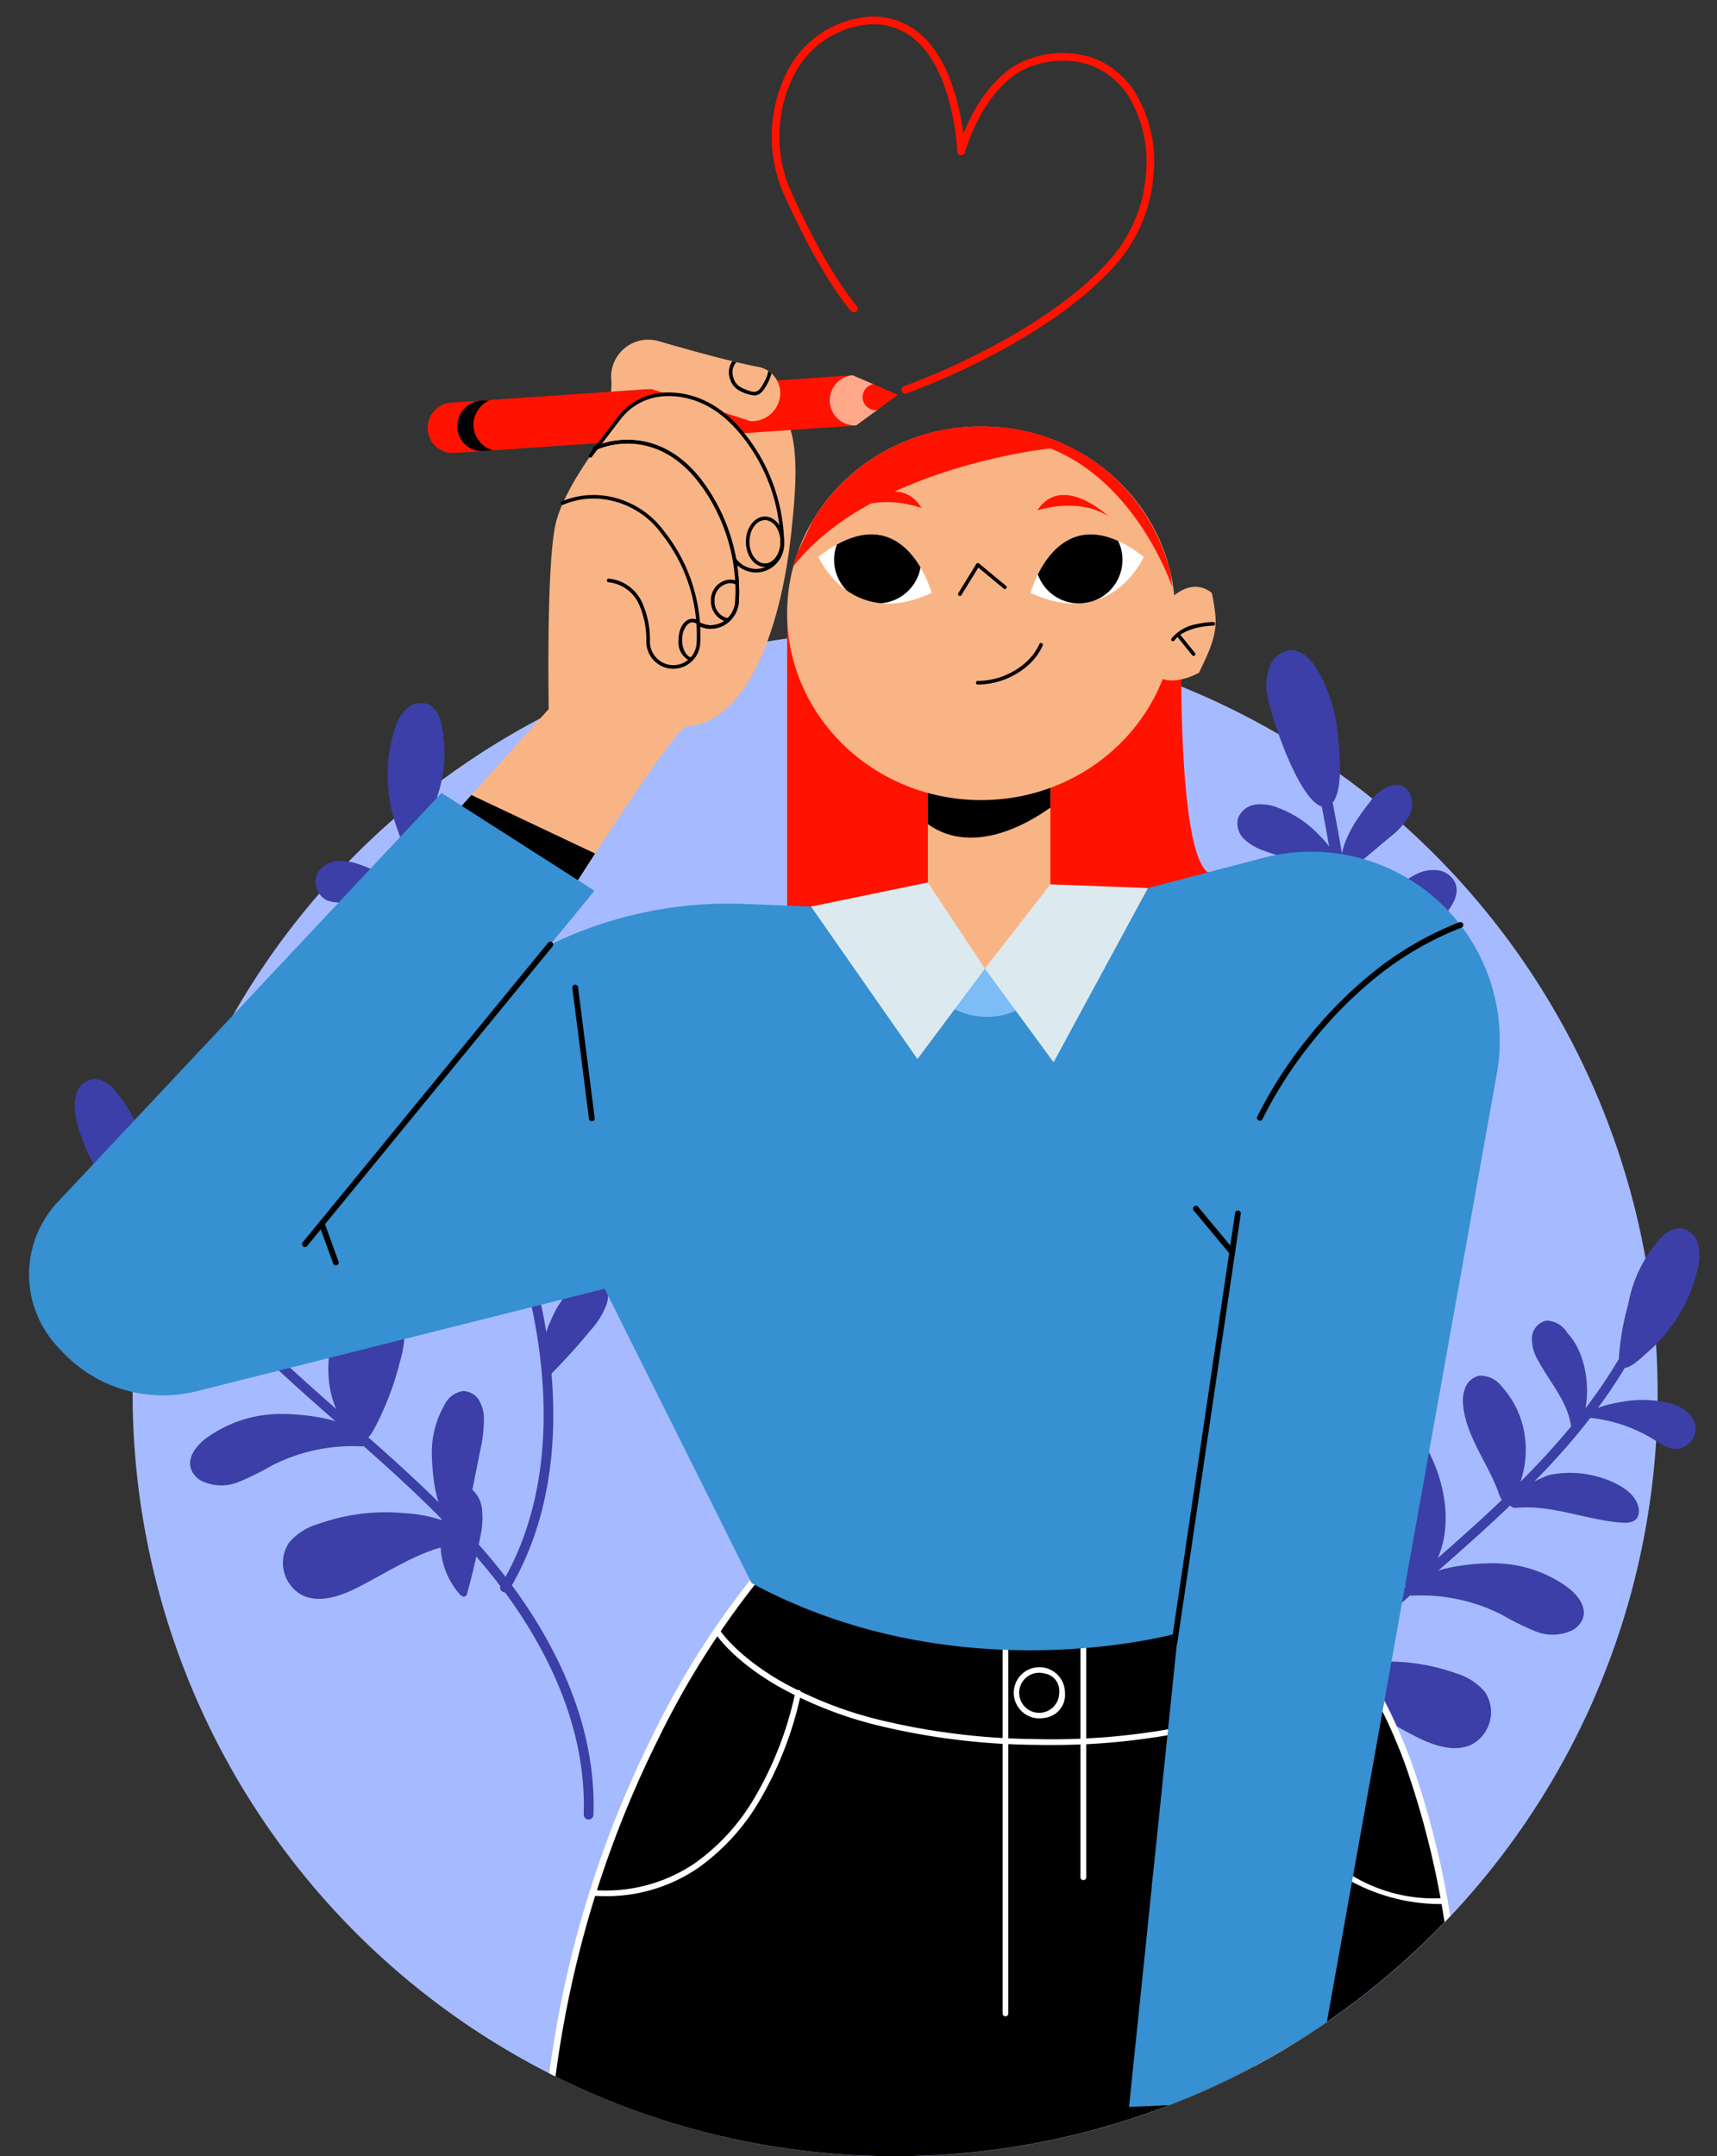 <svg xmlns="http://www.w3.org/2000/svg" xmlns:xlink="http://www.w3.org/1999/xlink" width="190.388" height="239.011" viewBox="0 0 190.388 239.011">
  <rect x="0" y="0" width="190.388" height="239.011" fill="#333333" stroke="none"/>
  <defs>
    <clipPath id="clip-path">
      <path id="Trazado_180078" data-name="Trazado 180078" d="M79.351-92.975c1.6,0,21.062-2.713,26.774,7.055,4.448,7.606-5,27.6-1.536,30.808,7.143,6.62,1.536,15,1.536,15s4.538,7.587,5.081,14c.362,4.284-3.846,7.711-1.562,8.712A84.561,84.561,0,1,1,2.767,102.9c-.87-1.474-2.02-.523-3.608,0-2.374.775-5.508-6.791-7.434-8.991-5.3-6.056-5-6.464-5.276-17.139-.011-.43-10.017-16.148-10.017-16.713V37.018s7.5-11,15.294-18.238c1.6-1.482,29.9-23.739,31.81-25.248,1.755-1.387,3.746-2.829,5.8-4.187,2.019-1.334.438-5.525,2.7-6.745,5.21-2.8-5.686-10.439,0-17.854,2.868-3.74-19.985-8.877-13.686-15.5,2.294-2.412,13.353-9.341,25.377-12.11,6.517-1.5,15.755.571,17.911,0,3.6-.955-6.238-20.073-2.954-27.577C61.786-97.517,77.984-92.975,79.351-92.975Z" transform="translate(23.568 65.145)" fill="#6b8dfc"/>
    </clipPath>
    <clipPath id="clip-path-2">
      <rect id="Rectángulo_45440" data-name="Rectángulo 45440" width="177.379" height="244.551" fill="none"/>
    </clipPath>
    <clipPath id="clip-path-3">
      <rect id="Rectángulo_45439" data-name="Rectángulo 45439" width="177.379" height="244.552" fill="none"/>
    </clipPath>
    <clipPath id="clip-path-4">
      <rect id="Rectángulo_45437" data-name="Rectángulo 45437" width="11.698" height="33.206" fill="none"/>
    </clipPath>
    <clipPath id="clip-path-5">
      <rect id="Rectángulo_45438" data-name="Rectángulo 45438" width="6.237" height="2.501" fill="none"/>
    </clipPath>
  </defs>
  <g id="Grupo_174381" data-name="Grupo 174381" transform="translate(-1010.432 -2096.59)">
    <path id="Trazado_184293" data-name="Trazado 184293" d="M84.549,0A84.549,84.549,0,1,1,0,84.549,84.549,84.549,0,0,1,84.549,0Z" transform="translate(1025.138 2166.504)" fill="#a6bbff"/>
    <g id="Grupo_174380" data-name="Grupo 174380" transform="translate(1016.747 2168.656)">
      <g id="Grupo_174380-2" data-name="Grupo 174380" transform="translate(122.625 0)">
        <path id="Trazado_180079" data-name="Trazado 180079" d="M760.093,470.743l-.054.005a.635.635,0,0,1-.67-.6c-.338-5.9,1.551-12.147,5.943-19.672,1.155-1.978,2.406-3.941,3.615-5.839a87.434,87.434,0,0,0,6.669-11.767c6.319-14.482,4.287-31.141,1.151-46.987a.635.635,0,1,1,1.246-.246c3.176,16.048,5.225,32.938-1.233,47.741A88.438,88.438,0,0,1,770,445.322c-1.2,1.888-2.447,3.84-3.589,5.8-4.261,7.3-6.1,13.324-5.772,18.959a.635.635,0,0,1-.544.665" transform="translate(-759.331 -369.602)" fill="#3c3fa7"/>
        <path id="Trazado_180080" data-name="Trazado 180080" d="M825.091,306.081c-.66-1.1-1.662-2.217-2.946-2.189a2.691,2.691,0,0,0-2.213,1.539,5.582,5.582,0,0,0-.478,2.758c.08,2.228,4.269,14.7,7,12.9,1.644-1.085,1.085-5.973.932-7.619a17.444,17.444,0,0,0-2.293-7.388" transform="translate(-807.958 -303.891)" fill="#3c3fa7"/>
        <path id="Trazado_180081" data-name="Trazado 180081" d="M807.107,393.638a5.053,5.053,0,0,0-2.585-.381,2.386,2.386,0,0,0-1.941,1.582,2.424,2.424,0,0,0,.7,2.248,5.75,5.75,0,0,0,2.1,1.246c1.028.4,2.087.709,3.145,1.019l4.609,1.351a.766.766,0,0,0,.229.042.532.532,0,0,0,.445-.592c-.1-1.363-1.691-3.02-2.618-3.917a11.933,11.933,0,0,0-4.09-2.6" transform="translate(-794.262 -376.141)" fill="#3c3fa7"/>
        <path id="Trazado_180082" data-name="Trazado 180082" d="M866.142,383.831a4.247,4.247,0,0,1,2.636-1.8,1.786,1.786,0,0,1,.854.1,1.705,1.705,0,0,1,.792.7,2.845,2.845,0,0,1-.12,2.829,8.379,8.379,0,0,1-2.021,2.156l-3.617,3.042c-.4.336-1.157,1.287-1.565.919a3.571,3.571,0,0,1-.2-1.382c.038-2.255,1.874-4.884,3.24-6.565" transform="translate(-843.109 -367.091)" fill="#3c3fa7"/>
        <path id="Trazado_180083" data-name="Trazado 180083" d="M806.362,446.3a13.32,13.32,0,0,0-4.695-2.446,3,3,0,0,0-2.287.2,2.542,2.542,0,0,0-.478,3.379,7.39,7.39,0,0,0,2.9,2.361l10.187,5.733c.125-4.034-2.562-6.986-5.622-9.225" transform="translate(-791 -416.998)" fill="#3c3fa7"/>
        <path id="Trazado_180084" data-name="Trazado 180084" d="M871.675,434.8a9.506,9.506,0,0,1,3.512-3.014,4.146,4.146,0,0,1,2.415-.384,2.439,2.439,0,0,1,1.87,1.461c.438,1.194-.337,2.473-1.164,3.439a43.884,43.884,0,0,1-9.526,8.185.9.9,0,0,1-.4.173.591.591,0,0,1-.542-.354,1.32,1.32,0,0,1-.091-.673,9.277,9.277,0,0,1,.688-2.071c.232-.766.3-1.554.608-2.32a19.309,19.309,0,0,1,2.632-4.443" transform="translate(-847.022 -406.992)" fill="#3c3fa7"/>
        <path id="Trazado_180085" data-name="Trazado 180085" d="M823.643,512.219a2.254,2.254,0,0,0-1.757-.533,1.7,1.7,0,0,0-1.113,1.732,4.768,4.768,0,0,0,.732,2.079c1.625,2.978,4.074,8.681,7.025,10.41,2.794-4.15-1.392-11.25-4.887-13.688" transform="translate(-809.031 -471.943)" fill="#3c3fa7"/>
        <path id="Trazado_180086" data-name="Trazado 180086" d="M873.965,509.39c2.09-1,4.5-1.77,6.7-1.032a2.426,2.426,0,0,1,1.22.79,2.081,2.081,0,0,1-.153,2.384,5.11,5.11,0,0,1-2.051,1.479,28.454,28.454,0,0,1-5.936,1.916c-.824.182-5.1,1.444-5.626.838-.765-.879,1.091-3,1.577-3.495a14.817,14.817,0,0,1,4.267-2.88" transform="translate(-847.183 -469.045)" fill="#3c3fa7"/>
        <path id="Trazado_180087" data-name="Trazado 180087" d="M802.544,610.928a9.3,9.3,0,0,0-2.633-4.547,3.038,3.038,0,0,0-2.268-.939,2.5,2.5,0,0,0-1.978,2.046,5.906,5.906,0,0,0,.343,2.986,20.078,20.078,0,0,0,4.623,7.728c.37.384.954.774,1.384.459,1.913-1.405,1.005-5.958.528-7.733" transform="translate(-788.659 -547.804)" fill="#3c3fa7"/>
        <path id="Trazado_180088" data-name="Trazado 180088" d="M853.363,604.692a12.581,12.581,0,0,1,5.521-.683,2.5,2.5,0,0,1,2.041,1.284,1.993,1.993,0,0,1-.542,2.051,5.183,5.183,0,0,1-1.932,1.1,130.839,130.839,0,0,1-12.829,3.774c-.024-4.556,3.871-6.38,7.741-7.53" transform="translate(-829.13 -546.577)" fill="#3c3fa7"/>
      </g>
      <path id="Trazado_180089" data-name="Trazado 180089" d="M281.58,383.071a2.992,2.992,0,0,1,2.738.14,2.157,2.157,0,0,1,.742,1.887,4.057,4.057,0,0,1-.79,1.936c-1.991,2.849-5.647,4.3-8.192,6.6-1.783,1.611-1.667-1.186-1.4-2.478a11.026,11.026,0,0,1,2.183-4.747,10.23,10.23,0,0,1,4.723-3.34" transform="translate(-231.558 -352.111)" fill="#3c3fa7"/>
      <path id="Trazado_180111" data-name="Trazado 180111" d="M7.056,11.052a2.992,2.992,0,0,0,2.738-.14,2.157,2.157,0,0,0,.742-1.887,4.057,4.057,0,0,0-.79-1.936C7.755,4.239,4.1,2.786,1.554.487-.229-1.125-.113,1.673.151,2.965A11.026,11.026,0,0,0,2.333,7.712a10.23,10.23,0,0,0,4.723,3.34" transform="matrix(-0.875, -0.485, 0.485, -0.875, 161.022, 94.713)" fill="#3c3fa7"/>
      <path id="Trazado_180090" data-name="Trazado 180090" d="M261.1,385.094a.54.54,0,0,1-.491-.816c5.688-9.495,5.246-20.76,3.873-28.538-1.335-7.565-3.979-14.958-6.536-22.107-.734-2.052-1.493-4.174-2.21-6.269-2.986-8.725-5.934-19.037-5.162-29.37a.54.54,0,0,1,1.076.081c-.758,10.139,2.156,20.319,5.106,28.941.715,2.088,1.472,4.206,2.2,6.255,2.572,7.192,5.232,14.629,6.583,22.283,1.4,7.959,1.849,19.5-4.01,29.28a.539.539,0,0,1-.435.262" transform="translate(-211.394 -280.652)" fill="#3c3fa7"/>
      <path id="Trazado_180112" data-name="Trazado 180112" d="M10.65,0a.54.54,0,0,0-.491.816c5.688,9.495,5.246,20.76,3.873,28.538C12.7,36.92,10.053,44.313,7.5,51.463,6.762,53.514,6,55.636,5.286,57.731,2.3,66.456-.648,76.768.125,87.1A.54.54,0,0,0,1.2,87.021C.443,76.882,3.357,66.7,6.307,58.081c.715-2.088,1.472-4.206,2.2-6.255,2.572-7.192,5.232-14.629,6.583-22.283,1.4-7.959,1.849-19.5-4.01-29.28A.539.539,0,0,0,10.65,0" transform="matrix(-0.875, -0.485, 0.485, -0.875, 134.174, 151.212)" fill="#3c3fa7"/>
      <path id="Trazado_180091" data-name="Trazado 180091" d="M236.464,232.7a5.136,5.136,0,0,1,1.355-2.29,2.3,2.3,0,0,1,2.5-.438,3.019,3.019,0,0,1,1.3,1.936,14.83,14.83,0,0,1-.4,8.2,28.9,28.9,0,0,1-2,5.76c-1.131,2.025-2.029-.9-2.432-2.091a17.339,17.339,0,0,1-.316-11.073" transform="translate(-199.038 -223.926)" fill="#3c3fa7"/>
      <path id="Trazado_180113" data-name="Trazado 180113" d="M.766,13.859a5.135,5.135,0,0,0,1.355,2.29,2.3,2.3,0,0,0,2.5.438,3.019,3.019,0,0,0,1.3-1.936,14.83,14.83,0,0,0-.4-8.2,28.894,28.894,0,0,0-2-5.76C2.383-1.33,1.486,1.6,1.082,2.786A17.339,17.339,0,0,0,.766,13.859" transform="matrix(-0.875, -0.485, 0.485, -0.875, 175.933, 80.82)" fill="#3c3fa7"/>
      <path id="Trazado_180092" data-name="Trazado 180092" d="M264.451,328.684a2.76,2.76,0,0,1,2.708-.077,2.056,2.056,0,0,1,.457,2.479,4.81,4.81,0,0,1-1.909,1.9c-2.267,1.432-4.98,2.359-6.595,4.5-.207.275-.643.571-.821.277a.511.511,0,0,1-.051-.254c-.1-3.374,2.913-7.812,6.212-8.824" transform="translate(-217.917 -306.437)" fill="#3c3fa7"/>
      <path id="Trazado_180114" data-name="Trazado 180114" d="M6.214,9.2a2.76,2.76,0,0,0,2.708.077A2.056,2.056,0,0,0,9.379,6.8,4.81,4.81,0,0,0,7.469,4.9C5.2,3.467,2.489,2.539.875.4.667.124.232-.172.054.122A.511.511,0,0,0,0,.376C-.094,3.75,2.915,8.188,6.214,9.2" transform="matrix(-0.875, -0.485, 0.485, -0.875, 168.457, 86.755)" fill="#3c3fa7"/>
      <path id="Trazado_180093" data-name="Trazado 180093" d="M191.334,337.982a5.782,5.782,0,0,0-2.44-.351,2.8,2.8,0,0,0-2.08,1.2,2.284,2.284,0,0,0,1.04,3.183,4.6,4.6,0,0,0,1.844.191,16.71,16.71,0,0,1,8.221,1.418c.439-1.053-1.885-2.878-2.58-3.442a12.693,12.693,0,0,0-4.007-2.2" transform="translate(-157.848 -314.25)" fill="#3c3fa7"/>
      <path id="Trazado_180115" data-name="Trazado 180115" d="M4.814,5.643a5.782,5.782,0,0,1-2.44.35,2.8,2.8,0,0,1-2.08-1.2A2.284,2.284,0,0,1,1.335,1.61a4.6,4.6,0,0,1,1.844-.191A16.71,16.71,0,0,0,11.4,0c.439,1.053-1.885,2.878-2.58,3.442a12.693,12.693,0,0,1-4.007,2.2" transform="matrix(-0.875, -0.485, 0.485, -0.875, 179.65, 90.591)" fill="#3c3fa7"/>
      <path id="Trazado_180094" data-name="Trazado 180094" d="M197.646,404.523c-1.351-.076-2.89.164-3.669,1.27a1.392,1.392,0,0,0-.29.951c.077.611.688.992,1.248,1.25,3.542,1.635,7.662,1.978,10.9,4.154a.95.95,0,0,0,.562.226c1.959-.13-1.429-4.711-1.944-5.156a11.475,11.475,0,0,0-6.806-2.7" transform="translate(-163.844 -370.286)" fill="#3c3fa7"/>
      <path id="Trazado_180116" data-name="Trazado 180116" d="M3.967,7.853C2.616,7.929,1.077,7.689.3,6.583a1.392,1.392,0,0,1-.29-.951C.085,5.021.7,4.64,1.255,4.382,4.8,2.747,8.918,2.4,12.155.227A.95.95,0,0,1,12.717,0c1.959.13-1.429,4.711-1.944,5.156a11.475,11.475,0,0,1-6.806,2.7" transform="matrix(-0.875, -0.485, 0.485, -0.875, 172.469, 101.148)" fill="#3c3fa7"/>
      <path id="Trazado_180095" data-name="Trazado 180095" d="M306.113,441a6.149,6.149,0,0,1,2.374-.993,2.771,2.771,0,0,1,2.391.716,3.442,3.442,0,0,1,.581,3.036,13.075,13.075,0,0,1-3.586,6.17,32.142,32.142,0,0,1-6.193,5.168c-.481.308-1.115.6-1.589.285a1.44,1.44,0,0,1-.483-.792c-1.742-5.358,2.046-10.77,6.505-13.589" transform="translate(-252.205 -399.989)" fill="#3c3fa7"/>
      <path id="Trazado_180117" data-name="Trazado 180117" d="M6.938,14.519a6.149,6.149,0,0,0,2.374.993A2.771,2.771,0,0,0,11.7,14.8a3.442,3.442,0,0,0,.581-3.036A13.075,13.075,0,0,0,8.7,5.59,32.141,32.141,0,0,0,2.5.423C2.023.114,1.389-.182.915.138A1.44,1.44,0,0,0,.433.929C-1.309,6.287,2.479,11.7,6.938,14.519" transform="matrix(-0.875, -0.485, 0.485, -0.875, 150.966, 104.594)" fill="#3c3fa7"/>
      <path id="Trazado_180096" data-name="Trazado 180096" d="M204.2,483.461a14,14,0,0,0-8.385-1.586c-1.337.187-2.86.819-3.124,2.143a2.487,2.487,0,0,0,.387,1.761,5.059,5.059,0,0,0,3.5,2.083,30.394,30.394,0,0,0,4.188.2,19.769,19.769,0,0,1,9.655,2.949.382.382,0,0,0,.341.082.347.347,0,0,0,.159-.255c.645-2.761-4.691-6.3-6.721-7.375" transform="translate(-162.987 -434.986)" fill="#3c3fa7"/>
      <path id="Trazado_180118" data-name="Trazado 180118" d="M11.547,7.647A14,14,0,0,1,3.161,9.234C1.824,9.047.3,8.415.037,7.091A2.487,2.487,0,0,1,.424,5.33a5.059,5.059,0,0,1,3.5-2.083,30.387,30.387,0,0,1,4.188-.2A19.769,19.769,0,0,0,17.768.1a.382.382,0,0,1,.341-.082.347.347,0,0,1,.159.255c.645,2.761-4.691,6.3-6.721,7.375" transform="matrix(-0.875, -0.485, 0.485, -0.875, 165.811, 113.502)" fill="#3c3fa7"/>
      <path id="Trazado_180097" data-name="Trazado 180097" d="M330.393,543.23a10.647,10.647,0,0,1,4.1-4.525,2.8,2.8,0,0,1,2.5-.363,2.1,2.1,0,0,1,1.088,1.782,4.1,4.1,0,0,1-.544,2.1,16.06,16.06,0,0,1-2.1,2.894l-5.115,6.043a1.349,1.349,0,0,1-.517.434c-.548.205-1.1-.376-1.212-.95-.464-2.359.756-5.353,1.8-7.412" transform="translate(-276.758 -482.238)" fill="#3c3fa7"/>
      <path id="Trazado_180119" data-name="Trazado 180119" d="M1.9,8.4A10.647,10.647,0,0,0,6,12.928a2.8,2.8,0,0,0,2.5.363A2.1,2.1,0,0,0,9.59,11.509a4.1,4.1,0,0,0-.544-2.1,16.056,16.056,0,0,0-2.1-2.894L1.83.476A1.349,1.349,0,0,0,1.314.042C.766-.163.214.418.1.992-.363,3.351.858,6.345,1.9,8.4" transform="matrix(-0.875, -0.485, 0.485, -0.875, 140.08, 114.414)" fill="#3c3fa7"/>
      <path id="Trazado_180098" data-name="Trazado 180098" d="M219.483,569.915a6.668,6.668,0,0,0-3.809.242,4.065,4.065,0,0,0-1.561,5.8c1.237,1.731,3.61,2.15,5.737,2.235,4.693.188,9.761-.467,13.761,1.994-.29-.178-.678-1.9-.872-2.3a7.576,7.576,0,0,0-.758-1.349,15.269,15.269,0,0,0-3.522-3.019,22.278,22.278,0,0,0-8.976-3.609" transform="translate(-180.416 -508.692)" fill="#3c3fa7"/>
      <g id="Grupo_174382" data-name="Grupo 174382" transform="translate(0 46.518)">
        <path id="Trazado_180100" data-name="Trazado 180100" d="M7.056.26A2.992,2.992,0,0,1,9.794.4a2.157,2.157,0,0,1,.742,1.887,4.057,4.057,0,0,1-.79,1.936c-1.991,2.849-5.647,4.3-8.192,6.6C-.229,12.436-.113,9.638.151,8.346A11.026,11.026,0,0,1,2.333,3.6,10.231,10.231,0,0,1,7.056.26" transform="matrix(0.875, -0.485, 0.485, 0.875, 17.567, 21.753)" fill="#3c3fa7"/>
        <path id="Trazado_180101" data-name="Trazado 180101" d="M10.65,87.6a.54.54,0,0,1-.491-.816c5.688-9.495,5.246-20.76,3.873-28.538C12.7,50.681,10.053,43.288,7.5,36.138,6.762,34.086,6,31.965,5.286,29.87,2.3,21.145-.648,10.833.125.5A.54.54,0,0,1,1.2.58C.443,10.719,3.357,20.9,6.307,29.52c.715,2.088,1.472,4.206,2.2,6.255C11.084,42.967,13.744,50.4,15.1,58.058c1.4,7.959,1.849,19.5-4.01,29.28a.539.539,0,0,1-.435.262" transform="matrix(0.875, -0.485, 0.485, 0.875, 7.429, 11.528)" fill="#3c3fa7"/>
        <path id="Trazado_180102" data-name="Trazado 180102" d="M.766,2.931A5.136,5.136,0,0,1,2.121.641,2.3,2.3,0,0,1,4.617.2a3.019,3.019,0,0,1,1.3,1.936,14.83,14.83,0,0,1-.4,8.2,28.894,28.894,0,0,1-2,5.76C2.383,18.12,1.486,15.193,1.082,14A17.339,17.339,0,0,1,.766,2.931" transform="matrix(0.875, -0.485, 0.485, 0.875, 0, 3.069)" fill="#3c3fa7"/>
        <path id="Trazado_180103" data-name="Trazado 180103" d="M6.214.4A2.76,2.76,0,0,1,8.922.328a2.056,2.056,0,0,1,.457,2.479,4.81,4.81,0,0,1-1.909,1.9C5.2,6.138,2.489,7.065.875,9.205c-.207.275-.643.571-.821.277A.511.511,0,0,1,0,9.228C-.094,5.855,2.915,1.417,6.214.4" transform="matrix(0.875, -0.485, 0.485, 0.875, 10.96, 15.289)" fill="#3c3fa7"/>
        <path id="Trazado_180104" data-name="Trazado 180104" d="M4.814.375A5.782,5.782,0,0,0,2.374.024a2.8,2.8,0,0,0-2.08,1.2,2.284,2.284,0,0,0,1.04,3.183A4.6,4.6,0,0,0,3.179,4.6,16.71,16.71,0,0,1,11.4,6.018c.439-1.053-1.885-2.878-2.58-3.442A12.693,12.693,0,0,0,4.814.375" transform="matrix(0.875, -0.485, 0.485, 0.875, 1.506, 22.261)" fill="#3c3fa7"/>
        <path id="Trazado_180105" data-name="Trazado 180105" d="M3.967.013C2.616-.063,1.077.177.3,1.283a1.392,1.392,0,0,0-.29.951c.077.611.688.992,1.248,1.25C4.8,5.119,8.918,5.462,12.155,7.639a.95.95,0,0,0,.562.226c1.959-.13-1.429-4.711-1.944-5.156A11.475,11.475,0,0,0,3.967.013" transform="matrix(0.875, -0.485, 0.485, 0.875, 7.791, 31.202)" fill="#3c3fa7"/>
        <path id="Trazado_180106" data-name="Trazado 180106" d="M6.938,1.026A6.149,6.149,0,0,1,9.312.033,2.771,2.771,0,0,1,11.7.749a3.442,3.442,0,0,1,.581,3.036A13.074,13.074,0,0,1,8.7,9.954,32.141,32.141,0,0,1,2.5,15.122c-.481.308-1.115.6-1.589.285a1.44,1.44,0,0,1-.483-.792C-1.309,9.258,2.479,3.846,6.938,1.026" transform="matrix(0.875, -0.485, 0.485, 0.875, 25.571, 27.932)" fill="#3c3fa7"/>
        <path id="Trazado_180107" data-name="Trazado 180107" d="M11.547,1.7A14,14,0,0,0,3.161.118C1.824.3.3.937.037,2.261A2.487,2.487,0,0,0,.424,4.022,5.059,5.059,0,0,0,3.925,6.1a30.385,30.385,0,0,0,4.188.2,19.769,19.769,0,0,1,9.655,2.95.382.382,0,0,0,.341.082.347.347,0,0,0,.159-.255c.645-2.761-4.691-6.3-6.721-7.375" transform="matrix(0.875, -0.485, 0.485, 0.875, 13.728, 42.256)" fill="#3c3fa7"/>
        <path id="Trazado_180108" data-name="Trazado 180108" d="M1.9,5.058A10.647,10.647,0,0,1,6,.533,2.8,2.8,0,0,1,8.5.17,2.1,2.1,0,0,1,9.59,1.952a4.1,4.1,0,0,1-.544,2.1,16.058,16.058,0,0,1-2.1,2.894L1.83,12.985a1.349,1.349,0,0,1-.517.434c-.548.205-1.1-.376-1.212-.95C-.363,10.11.858,7.116,1.9,5.058" transform="matrix(0.875, -0.485, 0.485, 0.875, 37.467, 39.575)" fill="#3c3fa7"/>
        <path id="Trazado_180109" data-name="Trazado 180109" d="M6.02.16A6.668,6.668,0,0,0,2.211.4,4.065,4.065,0,0,0,.65,6.2c1.237,1.731,3.61,2.15,5.737,2.235,4.693.188,9.761-.467,13.761,1.994-.29-.179-.678-1.9-.872-2.3a7.574,7.574,0,0,0-.758-1.349A15.269,15.269,0,0,0,15,3.769,22.277,22.277,0,0,0,6.02.16" transform="matrix(0.875, -0.485, 0.485, 0.875, 23.614, 53.119)" fill="#3c3fa7"/>
      </g>
      <path id="Trazado_180120" data-name="Trazado 180120" d="M6.02,10.274a6.668,6.668,0,0,1-3.809-.242A4.065,4.065,0,0,1,.65,4.23C1.887,2.5,4.261,2.079,6.387,1.994,11.08,1.807,16.148,2.461,20.148,0c-.29.179-.678,1.9-.872,2.3a7.575,7.575,0,0,1-.758,1.349A15.269,15.269,0,0,1,15,6.665,22.278,22.278,0,0,1,6.02,10.274" transform="matrix(-0.875, -0.485, 0.485, -0.875, 155.401, 125.31)" fill="#3c3fa7"/>
      <path id="Trazado_180099" data-name="Trazado 180099" d="M342.668,624.48a9.888,9.888,0,0,1,2.46-3.56,7.17,7.17,0,0,1,1.948-1.317,1.182,1.182,0,0,1,.794-.125,1.042,1.042,0,0,1,.492.377,3.337,3.337,0,0,1,.371,3.111A9.026,9.026,0,0,1,347,625.717q-2.031,2.462-4.276,4.735a.56.56,0,0,1-.307.2c-.254.031-.409-.268-.476-.515a8.57,8.57,0,0,1,.723-5.652" transform="translate(-287.841 -550.313)" fill="#3c3fa7"/>
      <path id="Trazado_180110" data-name="Trazado 180110" d="M.947,5.032a9.888,9.888,0,0,1,2.46-3.56A7.17,7.17,0,0,1,5.355.154,1.182,1.182,0,0,1,6.149.029a1.042,1.042,0,0,1,.492.377,3.337,3.337,0,0,1,.371,3.111A9.026,9.026,0,0,1,5.283,6.268Q3.252,8.73,1.007,11a.56.56,0,0,1-.307.2c-.254.031-.409-.268-.476-.515A8.57,8.57,0,0,1,.947,5.032" transform="matrix(0.875, -0.485, 0.485, 0.875, 39.27, 95.391)" fill="#3c3fa7"/>
      <path id="Trazado_180121" data-name="Trazado 180121" d="M.947,6.169a9.888,9.888,0,0,0,2.46,3.56,7.171,7.171,0,0,0,1.948,1.317,1.182,1.182,0,0,0,.794.125,1.042,1.042,0,0,0,.492-.377,3.337,3.337,0,0,0,.371-3.111A9.025,9.025,0,0,0,5.283,4.933Q3.252,2.471,1.007.2A.56.56,0,0,0,.7,0C.445-.029.29.27.224.517A8.57,8.57,0,0,0,.947,6.169" transform="matrix(-0.875, -0.485, 0.485, -0.875, 132.896, 122.942)" fill="#3c3fa7"/>
    </g>
    <g id="Enmascarar_grupo_283" data-name="Enmascarar grupo 283" transform="translate(1010.432 2125.855)" clip-path="url(#clip-path)">
      <g id="Grupo_175404" data-name="Grupo 175404" transform="translate(3.213 -27.403)">
        <g id="Grupo_175412" data-name="Grupo 175412" clip-path="url(#clip-path-2)">
          <g id="Grupo_175411" data-name="Grupo 175411" transform="translate(0 0)">
            <g id="Grupo_175410" data-name="Grupo 175410" clip-path="url(#clip-path-3)">
              <path id="Trazado_184315" data-name="Trazado 184315" d="M410.167,1161.617s-24.692,27.127-24.692,72.366l101.486.075s4.649-50.754-17.8-69.29Z" transform="translate(-328.484 -989.876)"/>
              <path id="Trazado_184316" data-name="Trazado 184316" d="M485.168,1232.246h-.338l-101.855-.075v-.369a121.233,121.233,0,0,1,3.87-30.485,118.468,118.468,0,0,1,8.514-22.827,94.324,94.324,0,0,1,12.4-19.3l.118-.13.175.009,59.116,3.157.094.078c5.171,4.27,9.331,10.6,12.363,18.8a97.686,97.686,0,0,1,5.087,23.037,156.517,156.517,0,0,1,.482,27.768Zm-101.453-.814,100.775.074a157.21,157.21,0,0,0-.51-27.3,96.944,96.944,0,0,0-5.047-22.855c-2.968-8.03-7.02-14.222-12.045-18.406l-58.7-3.134a94.612,94.612,0,0,0-12.184,19.03,117.743,117.743,0,0,0-8.453,22.677,120.467,120.467,0,0,0-3.841,29.911" transform="translate(-326.354 -987.694)" fill="#fff"/>
              <path id="Trazado_184317" data-name="Trazado 184317" d="M612.371,437.85s-1.026,31.507,3.785,30.289-3.877,11.731-3.877,11.731L568.6,476.923V439.229Z" transform="translate(-484.531 -373.115)" fill="#ff1300"/>
              <path id="Trazado_184318" data-name="Trazado 184318" d="M853.7,1514.066s-.972,7.8,1.159,10.913,17.836,4.1,24.012,4.1c4.546,0,7.382-.024,7.382,3.2,0,3.536-9.866,2.056-14.952,2.056l-34.8-.378,1.38-19.964Z" transform="translate(-712.827 -1290.154)" fill="#f9b485"/>
              <rect id="Rectángulo_45436" data-name="Rectángulo 45436" width="13.592" height="25.106" transform="translate(99.667 81.66)" fill="#f9b485"/>
              <path id="Trazado_184319" data-name="Trazado 184319" d="M316.07,318.648l10.9-12.115s-.29-15.547.735-20.384,7.49-12.759,9.9-14.868c1.507-1.318,9.621-3.384,14.506,1.322,2.931,2.824,2.286,9.049,1.82,13.768-1.241,12.565-5.562,21.8-11.679,22.085-1.314.062-13.232,18.909-13.232,18.909Z" transform="translate(-269.34 -229.804)" fill="#f9b485"/>
              <path id="Trazado_184320" data-name="Trazado 184320" d="M674.128,566.279c4.961,3.53,11.068-.029,13.592-1.834v-4.929l-7.409.853-6.184.336Z" transform="translate(-574.461 -476.793)"/>
              <path id="Trazado_184321" data-name="Trazado 184321" d="M568.6,327.82c0-11.437,9.63-20.708,21.508-20.708s21.508,9.271,21.508,20.708-9.629,20.708-21.508,20.708S568.6,339.257,568.6,327.82" transform="translate(-484.531 -261.706)" fill="#f9b485"/>
              <path id="Trazado_184322" data-name="Trazado 184322" d="M710.435,474.041a.2.2,0,0,1-.008-.4,8.138,8.138,0,0,0,5.417-2.124,6.16,6.16,0,0,0,1.422-1.958.2.2,0,0,1,.373.145,6.418,6.418,0,0,1-1.5,2.089,8.523,8.523,0,0,1-5.691,2.249h-.009" transform="translate(-605.229 -400.027)"/>
              <path id="Trazado_184323" data-name="Trazado 184323" d="M697,413.141a.2.2,0,0,1-.17-.3l2-3.248a.2.2,0,0,1,.3-.049l3,2.487a.2.2,0,0,1-.255.308l-2.819-2.34-1.88,3.052a.2.2,0,0,1-.171.1" transform="translate(-593.785 -348.951)"/>
              <path id="Trazado_184324" data-name="Trazado 184324" d="M751.151,394.5s3.065-11.391,12.557-3.989c0,0-3.59,8.166-12.557,3.989" transform="translate(-640.096 -330.646)" fill="#fff"/>
              <path id="Trazado_184325" data-name="Trazado 184325" d="M874.46,1501.951s1.039,9.652,3.17,12.766,21.787,4.1,27.962,4.1c4.546,0,7.382-.024,7.382,3.2,0,3.536-9.866,2.056-14.952,2.056l-34.8-.378,1.38-19.965Z" transform="translate(-735.594 -1279.893)" fill="#f9b485"/>
              <path id="Trazado_184326" data-name="Trazado 184326" d="M841.664,1532.6l-.5,7.235,17.427.6c-.979-1.806-1.166-4.737-1.131-7.046Z" transform="translate(-716.801 -1306.007)" fill="#000300"/>
              <path id="Trazado_184327" data-name="Trazado 184327" d="M842.938,428.893s3.165-3.7,5.89.311c3.444,5.064-3.681,9.6-6.73,8.281s.84-8.592.84-8.592" transform="translate(-716.602 -364.158)" fill="#f9b485"/>
              <path id="Trazado_184328" data-name="Trazado 184328" d="M856.839,455.865a.2.2,0,0,1-.161-.319,4.664,4.664,0,0,1,2.826-1.586,9.2,9.2,0,0,1,1.805-.23h0a.2.2,0,0,1,0,.4c-.031,0-3.124.042-4.313,1.654a.2.2,0,0,1-.161.081" transform="translate(-729.988 -386.648)"/>
              <path id="Trazado_184329" data-name="Trazado 184329" d="M551.014,1220.7q-.849,0-1.706-.017a76.67,76.67,0,0,1-17.42-2.167,44.058,44.058,0,0,1-10.87-4.25c-5.307-3.025-7.124-5.958-7.2-6.081a.324.324,0,0,1,.1-.44.309.309,0,0,1,.431.1c.614,1.007,2.872,3.533,7.024,5.889a43.551,43.551,0,0,0,10.711,4.169,76.121,76.121,0,0,0,17.233,2.137,75.06,75.06,0,0,0,17.9-1.687,54.089,54.089,0,0,0,12.148-4.233,32.862,32.862,0,0,0,9.109-6.32.308.308,0,0,1,.442-.025.325.325,0,0,1,.024.452c-.117.133-2.943,3.3-9.264,6.45a54.652,54.652,0,0,1-12.3,4.294,74.438,74.438,0,0,1-16.368,1.725" transform="translate(-437.813 -1029.142)" fill="#fff"/>
              <path id="Trazado_184330" data-name="Trazado 184330" d="M423.43,1277.209q-.589,0-1.188-.033a.32.32,0,0,1,.036-.639,17.54,17.54,0,0,0,11.1-2.973,23.275,23.275,0,0,0,6.806-7.565,38.881,38.881,0,0,0,4.352-11.39.32.32,0,1,1,.63.113,39.578,39.578,0,0,1-4.421,11.587,23.922,23.922,0,0,1-7,7.778,17.972,17.972,0,0,1-10.319,3.122" transform="translate(-359.558 -1068.895)" fill="#fff"/>
              <path id="Trazado_184331" data-name="Trazado 184331" d="M930.3,1282.435a17.536,17.536,0,0,1-11.1-2.973,23.274,23.274,0,0,1-6.806-7.565,38.884,38.884,0,0,1-4.352-11.39.32.32,0,0,0-.63.113,39.576,39.576,0,0,0,4.421,11.587,23.921,23.921,0,0,0,7,7.778,20.79,20.79,0,0,0,11.179,3.122Z" transform="translate(-773.253 -1073.921)" fill="#fff"/>
              <path id="Trazado_184332" data-name="Trazado 184332" d="M730.53,1247.432a.32.32,0,0,1-.32-.32V1204.1a.32.32,0,0,1,.32-.32h8.635a.32.32,0,0,1,.32.32v27.916a.32.32,0,0,1-.64,0v-27.6h-8v42.7a.32.32,0,0,1-.32.32" transform="translate(-622.251 -1025.802)" fill="#fff"/>
              <path id="Trazado_184333" data-name="Trazado 184333" d="M862.321,464.483a.2.2,0,0,1-.156-.074l-1.734-2.148a.2.2,0,0,1,.311-.251l1.734,2.149a.2.2,0,0,1-.155.325" transform="translate(-733.181 -393.639)"/>
              <path id="Trazado_184334" data-name="Trazado 184334" d="M756.247,360.192s4.507-1.523,7.886.652c0,0-5.128-4.841-7.886-.652" transform="translate(-644.439 -305.484)" fill="#ff1300"/>
              <path id="Trazado_184335" data-name="Trazado 184335" d="M113.8,632.7l23.706-6.218a20.92,20.92,0,0,1,25.874,24.064L143.031,764.029l-20.408.9,5.426-52.514s-24.232,6.88-47.277-5.538L64.478,674.243,19.241,685.6a15.329,15.329,0,0,1-17.317-7.765h0a10.26,10.26,0,0,1,4.251-13.8L56.9,636.89a45.116,45.116,0,0,1,23.035-5.3l20.98.813,5.724,6.359Z" transform="translate(-0.643 -533.257)" fill="#3690d1"/>
              <path id="Trazado_184336" data-name="Trazado 184336" d="M679.145,712.909l-15.351-.4s2.347,5.328,7.856,5.508,7.5-5.111,7.5-5.111" transform="translate(-565.654 -607.168)" fill="#7dbcf5"/>
              <path id="Trazado_184337" data-name="Trazado 184337" d="M724.194,650.415l-7.264,9.34,7.618,10.382,10.462-19.309Z" transform="translate(-610.935 -554.253)" fill="#dceaef"/>
              <path id="Trazado_184338" data-name="Trazado 184338" d="M598.35,668.568l7.477-10.028-6.328-9.55-12.948,2.676Z" transform="translate(-499.831 -553.039)" fill="#dceaef"/>
              <path id="Trazado_184339" data-name="Trazado 184339" d="M348.5,272.617l-2.34,1.714-44.53,3.037a2.795,2.795,0,0,1-.381-5.576l44.531-3.037,2.3.989a1.453,1.453,0,0,0,.273,2.88q.077,0,.151-.007" transform="translate(-254.489 -229.02)" fill="#ff1300"/>
              <path id="Trazado_184340" data-name="Trazado 184340" d="M436.585,247.871l.049-1a4.127,4.127,0,0,1,5.232-4.6c3.233.942,8.007,2.274,11.081,2.86a2.945,2.945,0,0,1,2.363,3.285,3.14,3.14,0,0,1-3.275,2.719l-11.029-3.574Z" transform="translate(-372.037 -206.317)" fill="#f9b485"/>
              <path id="Trazado_184341" data-name="Trazado 184341" d="M431.473,292.791c3.877.244,4.847,4.166,5.043,6.962a2.931,2.931,0,0,0,5.855-.276,19.73,19.73,0,0,0-4.923-12.7c-2.92-3.275-6-3.913-8.29-3.763a6.725,6.725,0,0,0-4.89,2.64l-3.176,4.151Z" transform="translate(-358.836 -241.151)" fill="#f9b485"/>
              <path id="Trazado_184342" data-name="Trazado 184342" d="M435.843,338.155q-.1,0-.195-.006a3.211,3.211,0,0,1-2.94-3.226,10.95,10.95,0,0,0-.84-4.5,4.4,4.4,0,0,0-3.579-2.7.2.2,0,1,1,.051-.4,4.773,4.773,0,0,1,3.891,2.932,11.34,11.34,0,0,1,.877,4.67,2.81,2.81,0,0,0,2.565,2.829,2.646,2.646,0,0,0,1.96-.694,2.866,2.866,0,0,0,.936-2.045A20.171,20.171,0,0,0,434.5,321.9c-2.663-3.46-5.639-4.237-7.667-4.28a8.926,8.926,0,0,0-3.792.736.2.2,0,0,1-.178-.358,9.221,9.221,0,0,1,3.979-.778c2.115.045,5.216.85,7.975,4.436a20.567,20.567,0,0,1,4.153,13.364,3.262,3.262,0,0,1-1.067,2.328,3.047,3.047,0,0,1-2.059.8" transform="translate(-360.249 -270.321)"/>
              <path id="Trazado_184343" data-name="Trazado 184343" d="M438.295,301.6a3.177,3.177,0,0,1-3.13-2.977.2.2,0,1,1,.4-.028,2.776,2.776,0,0,0,2.732,2.605h0a2.68,2.68,0,0,0,1.933-.823,2.788,2.788,0,0,0,.788-2.039,19.527,19.527,0,0,0-4.872-12.576c-2.944-3.3-6.045-3.833-8.127-3.7a6.52,6.52,0,0,0-4.744,2.562l-3.176,4.151a.2.2,0,1,1-.317-.243l3.176-4.151a6.92,6.92,0,0,1,5.036-2.718c2.172-.141,5.4.407,8.452,3.829a19.922,19.922,0,0,1,4.973,12.831,3.185,3.185,0,0,1-.9,2.329,3.076,3.076,0,0,1-2.219.944Z" transform="translate(-357.683 -240.003)"/>
              <path id="Trazado_184344" data-name="Trazado 184344" d="M507.4,361.3a20.375,20.375,0,0,0-4.112-13.236Z" transform="translate(-428.875 -296.602)" fill="#f9b485"/>
              <path id="Trazado_184345" data-name="Trazado 184345" d="M435.843,338.155q-.1,0-.195-.006a3.211,3.211,0,0,1-2.94-3.226,10.95,10.95,0,0,0-.84-4.5,4.4,4.4,0,0,0-3.579-2.7.2.2,0,1,1,.051-.4,4.773,4.773,0,0,1,3.891,2.932,11.34,11.34,0,0,1,.877,4.67,2.81,2.81,0,0,0,2.565,2.829,2.646,2.646,0,0,0,1.96-.694,2.866,2.866,0,0,0,.936-2.045A20.171,20.171,0,0,0,434.5,321.9c-2.663-3.46-5.639-4.237-7.667-4.28a8.926,8.926,0,0,0-3.792.736.2.2,0,0,1-.178-.358,9.221,9.221,0,0,1,3.979-.778c2.115.045,5.216.85,7.975,4.436a20.567,20.567,0,0,1,4.153,13.364,3.262,3.262,0,0,1-1.067,2.328,3.047,3.047,0,0,1-2.059.8" transform="translate(-360.249 -270.321)"/>
              <path id="Trazado_184346" data-name="Trazado 184346" d="M405.3,369.135c3.671.457,4.358,4.179,4.376,6.8a2.792,2.792,0,0,0,5.583.088,18.25,18.25,0,0,0-3.916-12.161c-5-6.266-11.151-3.308-11.151-3.308Z" transform="translate(-341.026 -306.656)" fill="#f9b485"/>
              <path id="Trazado_184347" data-name="Trazado 184347" d="M857.249,943.166a.312.312,0,0,1-.047,0,.32.32,0,0,1-.27-.363l7.04-47.566a.32.32,0,1,1,.633.094l-7.039,47.566a.32.32,0,0,1-.316.273" transform="translate(-730.235 -762.643)"/>
              <path id="Trazado_184348" data-name="Trazado 184348" d="M411.323,377.773c-.062,0-.125,0-.187-.006a3.008,3.008,0,0,1-2.81-2.98,9.728,9.728,0,0,0-.8-4.129,4.162,4.162,0,0,0-3.4-2.477.2.2,0,1,1,.049-.4,4.54,4.54,0,0,1,3.713,2.7,10.119,10.119,0,0,1,.838,4.3,2.607,2.607,0,0,0,2.434,2.583,2.594,2.594,0,0,0,2.749-2.5,18.048,18.048,0,0,0-3.873-12.029,9.434,9.434,0,0,0-7.3-3.929,8.775,8.775,0,0,0-3.61.676.2.2,0,1,1-.173-.36,9.08,9.08,0,0,1,3.792-.715,9.82,9.82,0,0,1,7.6,4.079,18.445,18.445,0,0,1,3.96,12.292,2.994,2.994,0,0,1-2.986,2.892" transform="translate(-339.873 -305.504)"/>
              <path id="Trazado_184349" data-name="Trazado 184349" d="M877.395,896.867a.319.319,0,0,1-.246-.115l-3.977-4.78a.32.32,0,1,1,.491-.409l3.978,4.78a.32.32,0,0,1-.246.524" transform="translate(-744.013 -759.649)"/>
              <path id="Trazado_184350" data-name="Trazado 184350" d="M921.313,700.7a.315.315,0,0,1-.134-.03.32.32,0,0,1-.156-.424,47.751,47.751,0,0,1,5.527-8.607,46.727,46.727,0,0,1,6.989-7.132,36.132,36.132,0,0,1,9.9-5.815.32.32,0,0,1,.228.6A35.474,35.474,0,0,0,933.952,685a46.064,46.064,0,0,0-6.89,7.027,47.14,47.14,0,0,0-5.459,8.491.319.319,0,0,1-.29.186" transform="translate(-784.828 -578.333)"/>
              <path id="Trazado_184351" data-name="Trazado 184351" d="M409.661,740.757a.32.32,0,0,1-.317-.28l-1.84-14.5a.32.32,0,1,1,.635-.081l1.84,14.5a.32.32,0,0,1-.277.358l-.041,0" transform="translate(-347.254 -618.336)"/>
              <path id="Trazado_184352" data-name="Trazado 184352" d="M748.442,1243.256a2.838,2.838,0,1,1,2.279-2.782,2.571,2.571,0,0,1-2.279,2.782m0-4.925a2.22,2.22,0,1,0,1.639,2.143,1.945,1.945,0,0,0-1.639-2.143" transform="translate(-635.846 -1054.703)" fill="#fff"/>
              <path id="Trazado_184353" data-name="Trazado 184353" d="M333.03,593.68c.553-.867,1.409-2.2,2.422-3.763l-13.716-6.484-1.746,1.941Z" transform="translate(-272.681 -497.174)"/>
              <path id="Trazado_184354" data-name="Trazado 184354" d="M62.7,592.711,45.743,581.87,3.184,627.219A11.725,11.725,0,0,0,8.829,646.6l9.89-.222Z" transform="translate(0 -495.842)" fill="#3690d1"/>
              <path id="Trazado_184355" data-name="Trazado 184355" d="M604.615,394.5s-3.065-11.391-12.557-3.989c0,0,3.59,8.166,12.557,3.989" transform="translate(-504.524 -330.646)" fill="#fff"/>
              <path id="Trazado_184356" data-name="Trazado 184356" d="M623.858,357.776s-4.443-1.7-7.906.337c0,0,5.317-4.633,7.906-.337" transform="translate(-524.886 -303.324)" fill="#ff1300"/>
              <path id="Trazado_184357" data-name="Trazado 184357" d="M756.644,392.454a4.831,4.831,0,0,0,4.552,3.215c.051,0,.1,0,.154,0a7.866,7.866,0,0,0,1.283-.213,4.834,4.834,0,0,0,2.918-6.706c-4.97-2.266-7.685,1.251-8.907,3.708" transform="translate(-644.777 -330.649)"/>
              <path id="Trazado_184358" data-name="Trazado 184358" d="M609.033,395.655a4.83,4.83,0,0,0,4.4-3.971c-1.456-2.473-4.33-5.279-9.278-2.539a4.832,4.832,0,0,0,1.1,5.1,7.821,7.821,0,0,0,3.775,1.406" transform="translate(-514.572 -330.65)"/>
              <path id="Trazado_184359" data-name="Trazado 184359" d="M615.053,323.447a21.341,21.341,0,0,0-21.026-16.335,21.658,21.658,0,0,0-18.65,10.387l-1.7,3.6q-.27.756-.48,1.538c8.643-11.044,28.514-13.091,28.514-13.091,9.72,3.866,13.513,15.379,13.513,15.379Z" transform="translate(-488.455 -261.706)" fill="#ff1300"/>
              <path id="Trazado_184360" data-name="Trazado 184360" d="M605.848,271.346a2.769,2.769,0,0,0-.623-1.577l-2.352-1.014a2.783,2.783,0,0,0,.383,5.552h.016l2.386-1.748a2.771,2.771,0,0,0,.19-1.212" transform="translate(-511.537 -229.02)" fill="#ffa88a"/>
              <path id="Trazado_184361" data-name="Trazado 184361" d="M900.23,1598.454H880.622l4.008-9.008,15.6,2.506a3.265,3.265,0,0,1,0,6.5" transform="translate(-750.425 -1354.452)" fill="#f9b485"/>
              <path id="Trazado_184362" data-name="Trazado 184362" d="M629.142,276.589l-1.134.83-1.182.866q-.074.007-.151.007a1.455,1.455,0,0,1-.273-2.884l1.5.646Z" transform="translate(-532.784 -234.689)" fill="#ff1300"/>
              <path id="Trazado_184363" data-name="Trazado 184363" d="M325.214,292.844c-.367.027-.744.035-1.15.077a2.712,2.712,0,0,1-2.8-2.8,2.836,2.836,0,0,1,2.8-2.8c.28-.009.542-.025.8-.054A3.086,3.086,0,0,0,323.036,290a3.043,3.043,0,0,0,2.178,2.844" transform="translate(-273.762 -244.787)"/>
              <g id="Grupo_175406" data-name="Grupo 175406" transform="translate(72.023 38.18)" style="mix-blend-mode: overlay;isolation: isolate">
                <g id="Grupo_175405" data-name="Grupo 175405">
                  <g id="Grupo_175404-2" data-name="Grupo 175404" clip-path="url(#clip-path-4)">
                    <path id="Trazado_184364" data-name="Trazado 184364" d="M539.775,380.219c-1.166,0-2.115-1.257-2.115-2.8s.949-2.8,2.115-2.8,2.115,1.257,2.115,2.8-.949,2.8-2.115,2.8m0-5.2c-.946,0-1.715,1.077-1.715,2.4s.769,2.4,1.715,2.4,1.715-1.077,1.715-2.4-.769-2.4-1.715-2.4" transform="translate(-530.192 -357.411)"/>
                    <path id="Trazado_184365" data-name="Trazado 184365" d="M488.7,455.6c-.626,0-1.155-.895-1.155-1.954s.529-1.954,1.155-1.954a.859.859,0,0,1,.633.331q-.017-.275-.043-.56a1.131,1.131,0,0,0-.591-.17c-.872,0-1.554,1.034-1.554,2.354a2.285,2.285,0,0,0,1.249,2.31,2.82,2.82,0,0,0,.346-.357l-.04,0" transform="translate(-487.146 -422.753)"/>
                    <path id="Trazado_184366" data-name="Trazado 184366" d="M511.906,424.281a1.849,1.849,0,0,1,1.715-1.954,1.538,1.538,0,0,1,.774.211q-.009-.225-.024-.457a1.916,1.916,0,0,0-.751-.154,2.247,2.247,0,0,0-2.115,2.354,2.309,2.309,0,0,0,1.7,2.308,2.99,2.99,0,0,0,.388-.355,1.853,1.853,0,0,1-1.688-1.953" transform="translate(-507.905 -397.727)"/>
                    <path id="Trazado_184367" data-name="Trazado 184367" d="M529.3,259.311a3.845,3.845,0,0,1-.48,1.281c-.691,1.31-1.023,1.221-2.479.584a1.781,1.781,0,0,1-.92-1.148,1.743,1.743,0,0,1,.156-1.455,1.426,1.426,0,0,1,.191-.231l-.44-.105c-.03.038-.058.076-.085.116a2.14,2.14,0,0,0-.205,1.788,2.182,2.182,0,0,0,1.143,1.4,4.331,4.331,0,0,0,1.558.485c.538,0,.953-.334,1.435-1.249a5,5,0,0,0,.479-1.193,2.928,2.928,0,0,0-.353-.275" transform="translate(-519.346 -258.237)"/>
                  </g>
                </g>
              </g>
              <path id="Trazado_184368" data-name="Trazado 184368" d="M205.137,727.27a.32.32,0,0,1-.247-.522l27.206-33.2a.32.32,0,1,1,.495.405l-27.206,33.2a.319.319,0,0,1-.247.117" transform="translate(-174.536 -590.911)"/>
              <path id="Trazado_184369" data-name="Trazado 184369" d="M219.282,907.567a.32.32,0,0,1-.3-.211l-1.563-4.308a.32.32,0,0,1,.6-.218l1.563,4.308a.32.32,0,0,1-.3.429" transform="translate(-185.257 -769.17)"/>
              <path id="Trazado_184370" data-name="Trazado 184370" d="M948.611,1600.879a.28.28,0,1,1,0-.56,3.045,3.045,0,0,0,2.635-3.151,2.786,2.786,0,0,0-2.544-2.971.269.269,0,0,1-.046,0l-11.193-1.885a.28.28,0,0,1,.093-.552l11.171,1.881a3.346,3.346,0,0,1,3.079,3.531,3.574,3.574,0,0,1-3.195,3.711" transform="translate(-798.664 -1356.418)" fill="#000300"/>
              <path id="Trazado_184371" data-name="Trazado 184371" d="M1127.035,1619.941a.28.28,0,0,1-.1-.54c.8-.321,1.668-1.1,1.668-1.8a2.308,2.308,0,0,0-1.763-2.537,19.677,19.677,0,0,0-5.239-.387h-.1a.28.28,0,1,1,0-.559h.1a19.935,19.935,0,0,1,5.408.413,2.858,2.858,0,0,1,2.153,3.071c0,.979-1.041,1.923-2.02,2.315a.28.28,0,0,1-.1.02" transform="translate(-955.449 -1375.48)" fill="#000300"/>
              <g id="Grupo_175409" data-name="Grupo 175409" transform="translate(144.95 236.648)" style="mix-blend-mode: overlay;isolation: isolate">
                <g id="Grupo_175408" data-name="Grupo 175408">
                  <g id="Grupo_175407" data-name="Grupo 175407" clip-path="url(#clip-path-5)">
                    <path id="Trazado_184372" data-name="Trazado 184372" d="M981.986,1603.131a1.511,1.511,0,0,1-.884-.293,1.483,1.483,0,0,1-.661-1.486,1.027,1.027,0,0,1,.992-.7,17.681,17.681,0,0,1,5.014.854.28.28,0,0,1-.107.546,6.174,6.174,0,0,0-3.461.8,1.584,1.584,0,0,1-.893.288m-.143-1.941c-.127,0-.247,0-.361.015-.286.025-.454.124-.5.294a.961.961,0,0,0,.446.884.94.94,0,0,0,1.137,0,5.334,5.334,0,0,1,2.054-.787,13.47,13.47,0,0,0-2.775-.4" transform="translate(-980.407 -1600.631)" fill="#000300"/>
                  </g>
                </g>
              </g>
              <path id="Trazado_184373" data-name="Trazado 184373" d="M847.092,1106.957l-4.887,39.915,17.273.88,4.642-44.949Z" transform="translate(-717.688 -939.757)" fill="#3790d1"/>
              <path id="Trazado_184374" data-name="Trazado 184374" d="M571.88,41.762a.424.424,0,0,1-.14-.824,78.763,78.763,0,0,0,8.785-3.873c8.012-4.113,12.247-8,14.389-10.545a16.138,16.138,0,0,0,3.649-9.058,13.949,13.949,0,0,0-1.913-8.62,8.512,8.512,0,0,0-4.093-3.43,9.807,9.807,0,0,0-6.217-.088c-1.588.443-3.919,1.739-6.005,5.4a21.221,21.221,0,0,0-1.851,4.314.424.424,0,0,1-.833-.1c0-.088-.366-8.783-4.74-12.464a7.118,7.118,0,0,0-5.78-1.546,10.266,10.266,0,0,0-7.535,5.413,15.1,15.1,0,0,0-.188,13.454c3.971,8.759,7.05,12.208,7.08,12.242a.424.424,0,1,1-.629.569c-.129-.142-3.2-3.582-7.224-12.461a15.945,15.945,0,0,1,.218-14.215A11.1,11.1,0,0,1,567.014.091a7.932,7.932,0,0,1,6.443,1.738c1.967,1.656,3.413,4.366,4.3,8.055a29.468,29.468,0,0,1,.562,3.069,22.328,22.328,0,0,1,1.269-2.631c1.766-3.108,4.023-5.119,6.525-5.816a10.631,10.631,0,0,1,6.748.112,9.355,9.355,0,0,1,4.5,3.764,14.8,14.8,0,0,1,2.045,9.147,16.994,16.994,0,0,1-3.846,9.537c-2.193,2.6-6.517,6.579-14.661,10.759a79.626,79.626,0,0,1-8.881,3.913.424.424,0,0,1-.14.024" transform="translate(-474.712 0.003)" fill="#ff1300"/>
            </g>
          </g>
        </g>
      </g>
    </g>
  </g>
</svg>
